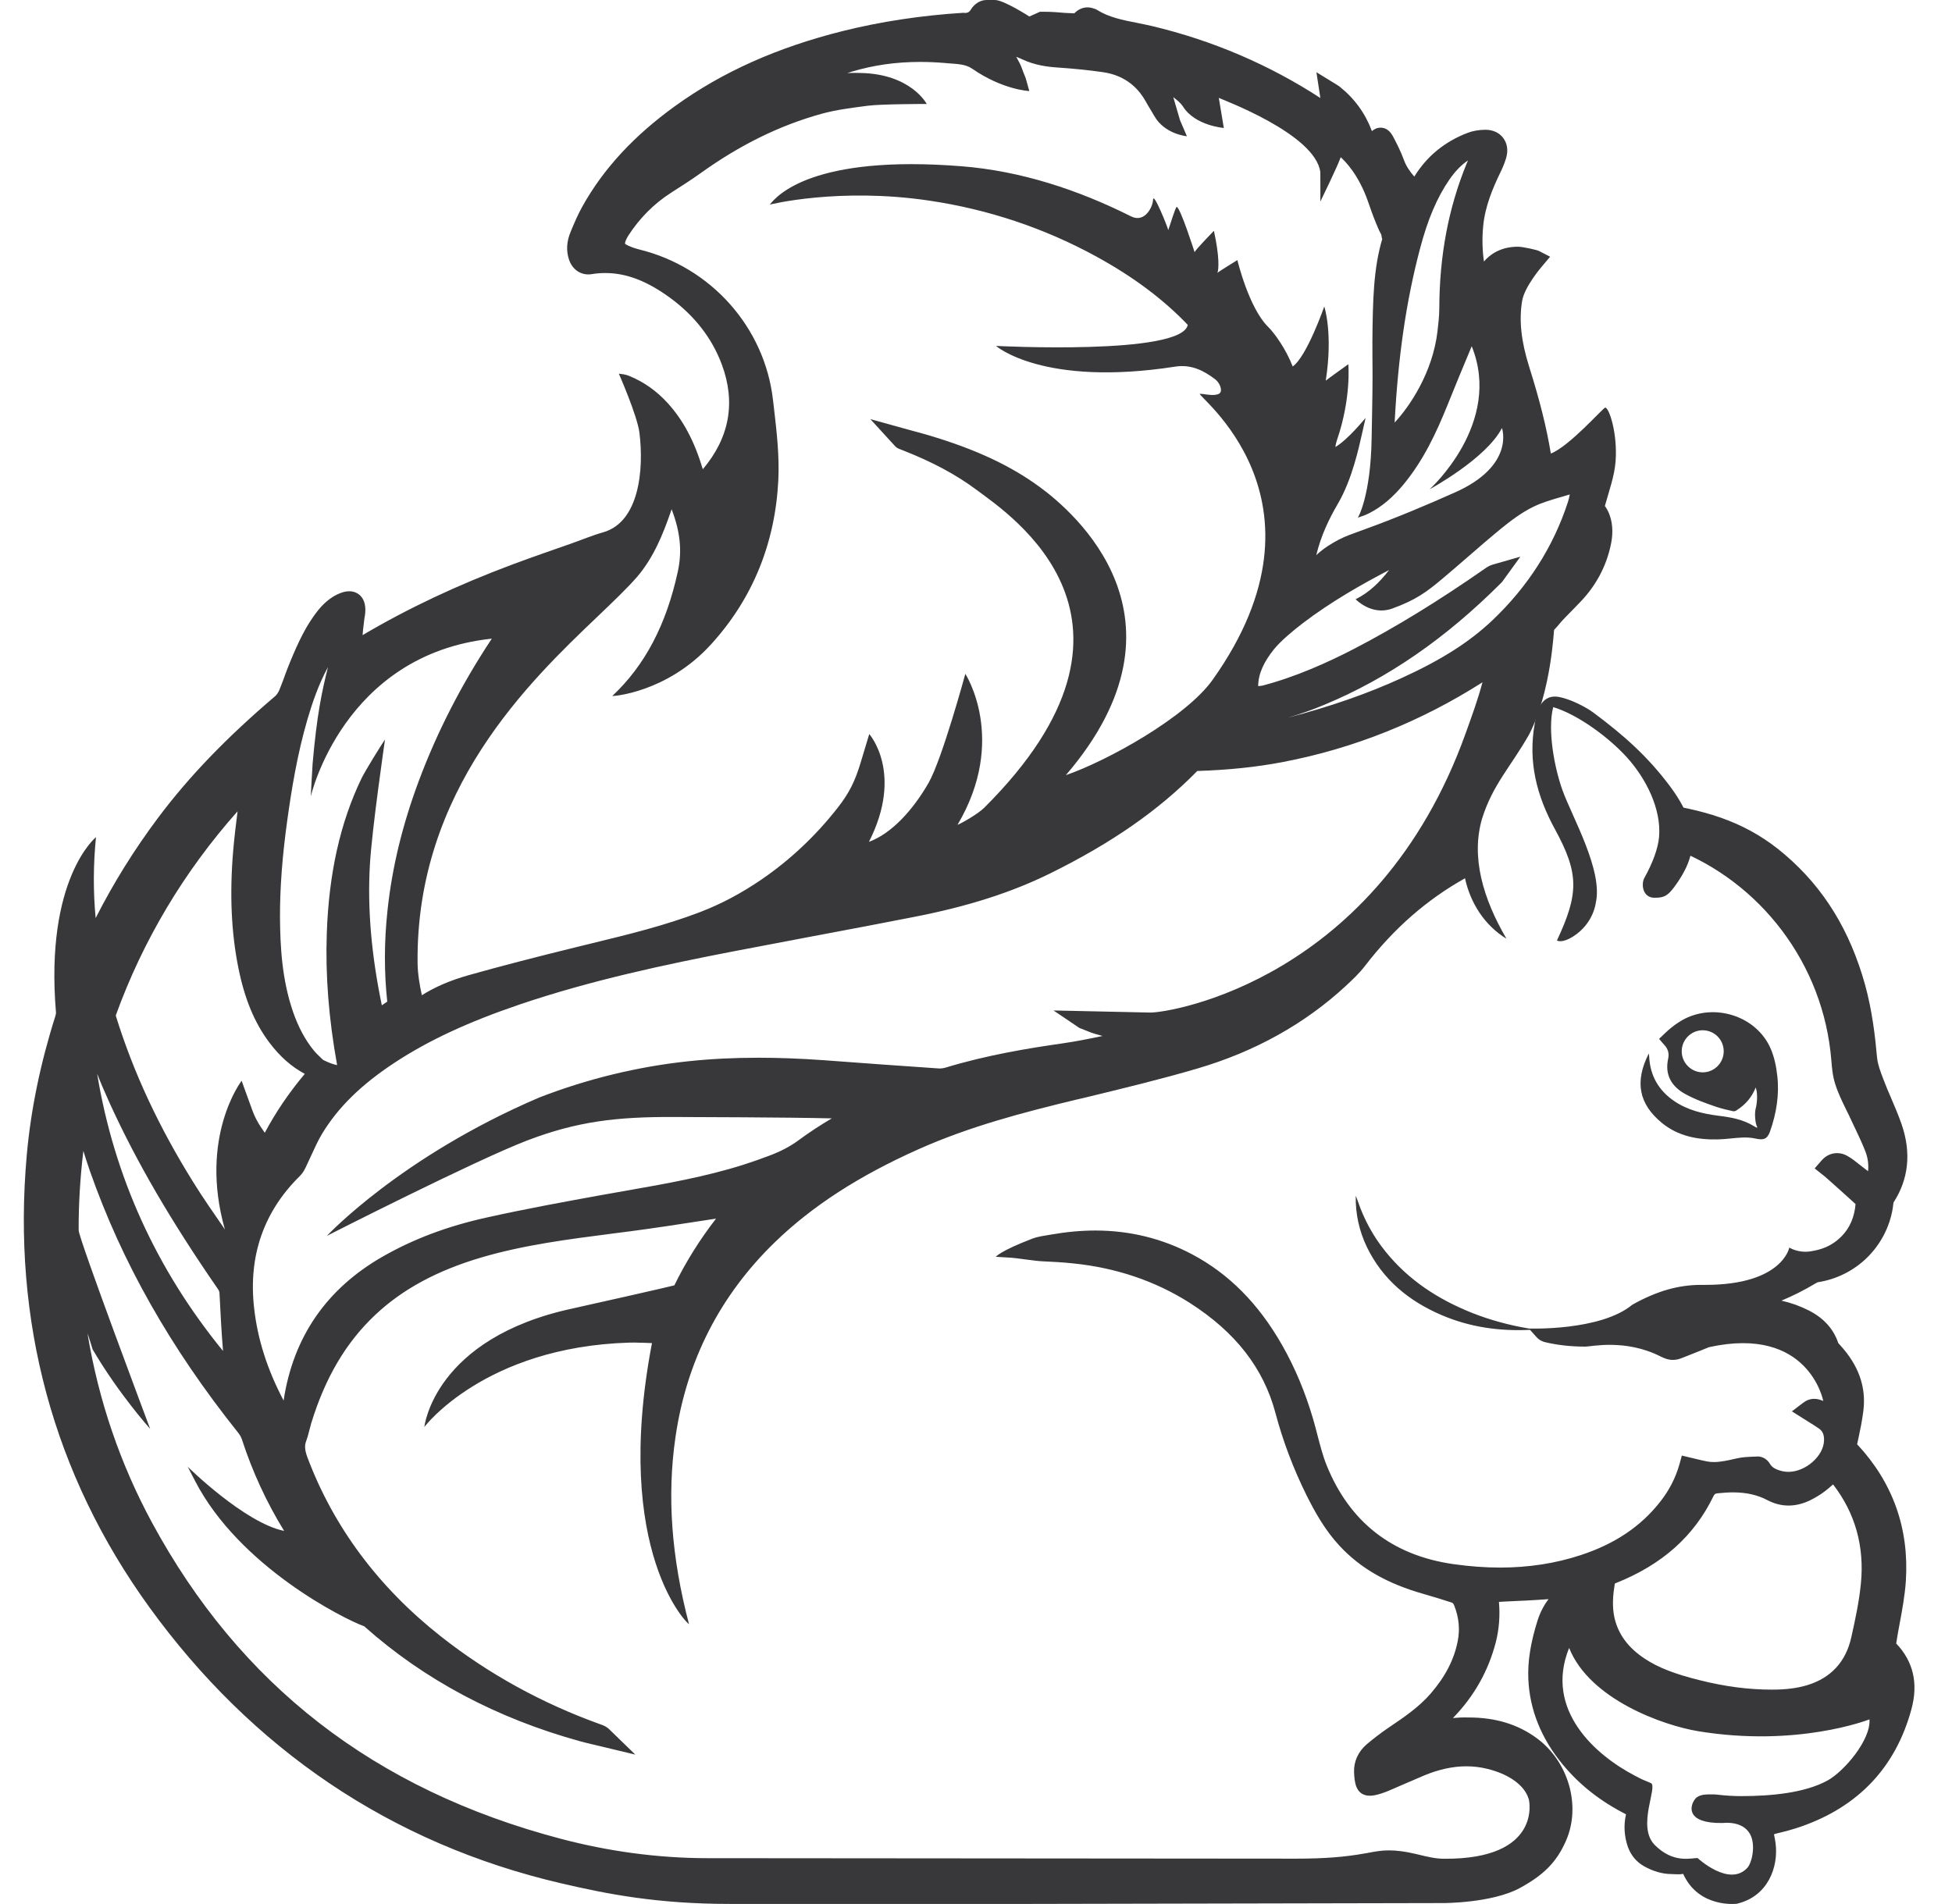 <svg width="41" height="40" viewBox="0 0 41 40" fill="none" xmlns="http://www.w3.org/2000/svg">
<g clip-path="url(#clip0_3_1094)">
<path d="M32.672 13.246L32.672 13.247H32.672V13.246Z" fill="#38383A"/>
<path d="M34.632 22.131C34.33 22.724 34.422 23.192 34.905 23.589C35.245 23.869 35.653 23.946 36.08 23.937C36.252 23.933 36.421 23.905 36.592 23.898C36.685 23.893 36.781 23.899 36.872 23.919C37.044 23.957 37.12 23.932 37.179 23.767C37.312 23.389 37.376 22.997 37.33 22.599C37.309 22.408 37.269 22.211 37.194 22.036C36.897 21.339 35.996 21.054 35.33 21.433C35.246 21.482 35.164 21.54 35.088 21.602C35.007 21.669 34.932 21.745 34.848 21.824C34.886 21.868 34.916 21.909 34.952 21.946C35.033 22.029 35.063 22.127 35.039 22.237C34.962 22.583 35.112 22.828 35.4 22.985C35.605 23.098 35.83 23.178 36.053 23.254C36.168 23.292 36.288 23.32 36.408 23.346C36.446 23.345 36.461 23.338 36.489 23.316C36.67 23.199 36.798 23.045 36.877 22.846C36.92 22.963 36.912 23.16 36.873 23.305C36.851 23.396 36.866 23.615 36.911 23.68C36.907 23.683 36.904 23.688 36.901 23.692C36.88 23.68 36.859 23.671 36.839 23.658C36.609 23.516 36.351 23.471 36.088 23.439C35.763 23.397 35.446 23.322 35.169 23.134C34.836 22.909 34.657 22.594 34.639 22.19C34.638 22.177 34.635 22.164 34.632 22.131ZM36.205 22.086C36.205 22.329 36.008 22.528 35.764 22.528C35.522 22.528 35.323 22.329 35.323 22.086C35.323 21.841 35.522 21.644 35.764 21.644C36.008 21.644 36.205 21.841 36.205 22.086Z" fill="#38383A"/>
<path d="M30.935 18.745C30.935 18.72 30.936 18.694 30.936 18.668C30.927 18.65 30.913 18.633 30.904 18.614C30.93 18.653 30.941 18.7 30.935 18.745Z" fill="#38383A"/>
<path d="M31.867 15.754C31.859 15.754 31.849 15.755 31.84 15.755C31.836 15.765 31.832 15.777 31.826 15.786C31.837 15.776 31.853 15.764 31.867 15.754Z" fill="#38383A"/>
<path d="M39.828 34.527C39.849 34.386 39.873 34.254 39.898 34.122C39.953 33.828 40.01 33.523 40.031 33.21C40.101 32.108 39.757 31.144 39.007 30.341L39.033 30.223C39.069 30.055 39.113 29.845 39.138 29.641C39.201 29.135 39.039 28.681 38.642 28.25C38.63 28.237 38.617 28.223 38.61 28.212C38.513 27.921 38.304 27.688 37.993 27.531C37.81 27.438 37.617 27.369 37.417 27.324C37.656 27.225 37.897 27.104 38.142 26.957C38.171 26.94 38.183 26.937 38.183 26.937C38.983 26.814 39.614 26.196 39.753 25.399C39.756 25.379 39.758 25.362 39.761 25.343C39.765 25.309 39.769 25.272 39.773 25.26C40.089 24.772 40.147 24.219 39.943 23.623C39.876 23.43 39.794 23.238 39.721 23.068C39.663 22.935 39.608 22.805 39.559 22.674C39.502 22.526 39.439 22.361 39.425 22.21C39.388 21.791 39.326 21.24 39.175 20.691C38.858 19.55 38.309 18.655 37.493 17.957C36.749 17.317 35.955 17.044 34.881 16.883C35.027 17.114 34.833 17.217 34.937 17.471C34.978 17.575 34.99 17.672 34.989 17.767C36.826 18.397 38.213 20.073 38.447 22.089C38.454 22.148 38.46 22.208 38.465 22.268C38.478 22.434 38.493 22.605 38.547 22.773C38.608 22.968 38.698 23.15 38.784 23.326C38.82 23.398 38.856 23.47 38.889 23.545C38.919 23.611 38.951 23.677 38.983 23.743C39.048 23.881 39.122 24.037 39.181 24.19C39.233 24.326 39.252 24.465 39.237 24.605C39.234 24.603 39.166 24.549 39.136 24.527C39.11 24.507 39.083 24.485 39.056 24.465C38.977 24.402 38.893 24.334 38.797 24.281C38.729 24.243 38.658 24.225 38.586 24.225C38.462 24.225 38.349 24.278 38.26 24.38L38.115 24.546L38.326 24.714L38.439 24.813C38.624 24.979 38.8 25.136 38.974 25.295C38.952 25.566 38.854 25.795 38.684 25.969C38.471 26.185 38.252 26.254 38.024 26.289C37.766 26.328 37.583 26.209 37.583 26.209C37.583 26.209 37.44 26.991 35.825 26.993L35.726 26.993C35.251 26.993 34.793 27.125 34.285 27.41C33.616 27.966 32.114 27.91 32.114 27.91C31.692 27.839 31.296 27.731 30.913 27.579C30.207 27.296 29.586 26.894 29.104 26.296C28.844 25.975 28.65 25.619 28.517 25.227C28.505 25.191 28.49 25.157 28.476 25.121C28.469 25.503 28.549 25.862 28.712 26.202C29.045 26.885 29.592 27.333 30.278 27.627C30.872 27.882 31.495 27.969 32.137 27.938L32.273 28.09C32.339 28.163 32.408 28.185 32.455 28.197C32.717 28.259 32.994 28.29 33.302 28.29C33.42 28.29 34.142 28.123 34.877 28.496C34.943 28.529 35.032 28.569 35.138 28.569C35.193 28.569 35.245 28.559 35.298 28.54L35.379 28.509C35.553 28.443 35.894 28.302 35.894 28.302C37.996 27.838 38.296 29.432 38.296 29.432C38.241 29.408 38.177 29.387 38.106 29.387C38.023 29.387 37.946 29.415 37.876 29.468L37.637 29.65L37.996 29.876C38.07 29.922 38.137 29.964 38.201 30.008C38.284 30.064 38.316 30.141 38.312 30.265C38.302 30.59 37.924 30.921 37.564 30.921C37.523 30.921 37.483 30.917 37.446 30.909C37.299 30.876 37.218 30.828 37.171 30.745C37.13 30.673 37.034 30.598 36.921 30.598L36.826 30.602C36.712 30.607 36.595 30.611 36.476 30.639L36.449 30.645C36.29 30.681 36.142 30.715 35.997 30.715C35.945 30.715 35.898 30.71 35.85 30.701C35.781 30.688 35.714 30.672 35.645 30.655L35.326 30.579L35.273 30.77C35.191 31.053 35.061 31.307 34.871 31.549C34.464 32.068 33.918 32.435 33.202 32.67C32.675 32.844 32.104 32.932 31.509 32.932C31.194 32.932 30.863 32.907 30.524 32.859C29.243 32.675 28.348 31.977 27.866 30.786C27.786 30.589 27.73 30.371 27.675 30.161C27.644 30.043 27.616 29.931 27.584 29.822C27.415 29.245 27.2 28.733 26.929 28.257C26.43 27.382 25.809 26.758 25.032 26.347C24.408 26.018 23.727 25.851 23.007 25.851C22.708 25.851 22.395 25.88 22.079 25.936C21.948 25.959 21.815 25.973 21.685 26.021C21.002 26.283 20.916 26.403 20.916 26.403L21.247 26.423C21.301 26.426 21.422 26.443 21.542 26.459C21.676 26.476 21.811 26.494 21.869 26.496C22.099 26.507 22.318 26.518 22.534 26.541C23.44 26.632 24.264 26.911 24.983 27.367C25.948 27.982 26.54 28.741 26.791 29.689C26.946 30.273 27.166 30.855 27.445 31.418C27.613 31.753 27.825 32.141 28.136 32.475C28.576 32.949 29.14 33.271 29.908 33.488C30.113 33.546 30.315 33.61 30.486 33.665C30.506 33.67 30.527 33.682 30.548 33.737C30.644 33.986 30.667 34.228 30.618 34.477C30.543 34.864 30.357 35.224 30.049 35.58C29.805 35.862 29.489 36.077 29.182 36.284C29.012 36.399 28.854 36.52 28.707 36.644C28.526 36.8 28.432 37.009 28.441 37.232C28.449 37.417 28.464 37.725 28.776 37.725C28.843 37.725 28.921 37.709 29.043 37.668C29.095 37.651 29.146 37.63 29.197 37.608L29.467 37.491C29.618 37.426 29.769 37.361 29.919 37.297C30.221 37.172 30.516 37.107 30.798 37.107C30.945 37.107 31.094 37.124 31.238 37.16C31.651 37.259 32.028 37.485 32.114 37.812C32.114 37.812 32.402 39.065 30.327 39.049C30.159 39.049 29.989 39.009 29.808 38.965L29.71 38.942C29.512 38.896 29.335 38.873 29.168 38.873C29.01 38.873 28.866 38.9 28.726 38.927L28.661 38.938C28.247 39.013 27.803 39.047 27.222 39.047C26.963 39.047 14.87 39.037 14.87 39.037C13.78 39.037 12.745 38.883 11.796 38.634C7.843 37.597 5.029 35.377 3.194 31.99C2.528 30.759 2.072 29.43 1.838 28.014C1.85 28.035 1.946 28.349 1.946 28.349C2.492 29.282 3.154 30.018 3.154 30.018C3.154 30.018 1.652 26.019 1.652 25.845C1.65 25.297 1.684 24.737 1.751 24.178C1.794 24.318 1.838 24.456 1.886 24.593C2.559 26.516 3.579 28.317 5.004 30.101C5.039 30.144 5.066 30.194 5.081 30.239C5.301 30.917 5.599 31.562 5.968 32.162C5.134 31.991 3.943 30.814 3.943 30.814L4.098 31.113C5.029 32.914 7.223 34.011 7.652 34.167C8.909 35.288 10.437 36.1 12.189 36.582C12.288 36.61 12.389 36.633 12.488 36.656L13.344 36.861L12.797 36.33C12.735 36.268 12.667 36.245 12.625 36.23C11.384 35.786 10.248 35.159 9.25 34.37C7.945 33.339 7.007 32.077 6.459 30.622C6.393 30.447 6.4 30.356 6.431 30.274C6.46 30.195 6.481 30.114 6.501 30.035C6.515 29.979 6.525 29.939 6.537 29.9C6.828 28.949 7.265 28.204 7.878 27.627C8.449 27.087 9.18 26.691 10.114 26.416C11.004 26.154 11.943 26.034 12.85 25.917L13.246 25.866C13.759 25.799 14.278 25.718 14.779 25.641L15.04 25.601C14.701 26.038 14.406 26.508 14.164 27.003C14.102 27.023 12.259 27.439 12.039 27.486C9.111 28.112 8.913 29.978 8.913 29.978C8.913 29.978 10.177 28.298 13.217 28.206L13.323 28.205C13.446 28.207 13.567 28.211 13.694 28.216C12.851 32.633 14.485 34.167 14.471 34.117C14.101 32.706 14.008 31.421 14.188 30.19C14.419 28.593 15.121 27.217 16.273 26.099C17.056 25.339 18.043 24.701 19.289 24.145C20.372 23.66 21.512 23.366 22.587 23.106L22.793 23.058C23.58 22.867 24.378 22.675 25.156 22.446C26.359 22.092 27.406 21.509 28.267 20.713C28.397 20.591 28.547 20.454 28.672 20.29C29.282 19.498 29.973 18.898 30.771 18.451C30.881 18.956 31.17 19.432 31.641 19.72C31.145 18.869 30.895 18.001 31.129 17.2C31.353 16.483 31.723 16.123 32.117 15.431C32.584 14.526 32.635 13.242 32.642 13.234C32.728 13.145 32.788 13.058 32.877 12.971C32.986 12.862 33.087 12.755 33.194 12.645C33.51 12.316 33.743 11.906 33.84 11.415C33.942 10.904 33.709 10.631 33.709 10.631C33.795 10.316 33.91 10.008 33.934 9.692C33.978 9.105 33.798 8.563 33.716 8.563C33.676 8.563 32.965 9.376 32.574 9.528C32.482 8.97 32.339 8.404 32.116 7.696C31.95 7.165 31.903 6.728 31.971 6.322C32.021 6.018 32.389 5.595 32.389 5.595L32.559 5.393L32.325 5.273C32.286 5.25 31.984 5.183 31.883 5.183C31.587 5.183 31.345 5.29 31.169 5.494C31.134 5.252 31.129 5.007 31.152 4.76C31.19 4.334 31.36 3.944 31.501 3.65C31.545 3.561 31.599 3.443 31.636 3.316C31.681 3.16 31.659 3.014 31.575 2.9C31.491 2.787 31.357 2.726 31.198 2.726C31.061 2.728 30.936 2.749 30.829 2.79C30.347 2.973 29.97 3.282 29.706 3.71C29.619 3.61 29.539 3.499 29.49 3.366C29.426 3.19 29.343 3.025 29.263 2.874C29.197 2.746 29.107 2.682 28.998 2.682C28.919 2.682 28.86 2.716 28.816 2.755C28.678 2.383 28.451 2.07 28.14 1.822C28.119 1.806 28.1 1.793 28.07 1.775L27.65 1.517L27.733 2.059C26.657 1.359 25.468 0.85 24.196 0.547C24.094 0.523 23.991 0.503 23.889 0.482C23.58 0.421 23.294 0.365 23.046 0.21C23.016 0.19 22.986 0.182 22.972 0.179C22.936 0.164 22.887 0.155 22.841 0.155C22.744 0.155 22.647 0.196 22.565 0.28C22.437 0.277 22.293 0.267 22.166 0.255L22.048 0.249C22.027 0.247 21.866 0.247 21.843 0.247L21.621 0.347C21.621 0.347 21.086 0 20.897 0H20.721C20.582 0 20.457 0.091 20.391 0.203C20.337 0.294 20.257 0.268 20.23 0.269C19.345 0.324 18.496 0.455 17.71 0.65C16.327 0.995 15.172 1.512 14.181 2.227C13.315 2.852 12.678 3.541 12.236 4.331C12.138 4.506 12.061 4.687 11.989 4.862C11.899 5.073 11.89 5.266 11.951 5.453C12.015 5.646 12.171 5.765 12.357 5.765C12.38 5.765 12.405 5.763 12.43 5.759C12.525 5.743 12.621 5.736 12.714 5.736C13.155 5.736 13.586 5.901 14.07 6.253C14.588 6.631 14.956 7.105 15.162 7.659C15.457 8.455 15.323 9.194 14.762 9.858C14.586 9.27 14.351 8.827 14.024 8.468C13.794 8.215 13.524 8.023 13.221 7.9C13.174 7.88 13.127 7.867 13.077 7.861L12.998 7.85C12.998 7.85 13.382 8.721 13.43 9.086C13.529 9.87 13.425 10.972 12.665 11.184C12.436 11.249 12.217 11.342 11.992 11.421C11.587 11.562 11.168 11.708 10.757 11.861C9.601 12.294 8.572 12.778 7.616 13.343C7.62 13.262 7.631 13.18 7.642 13.094L7.657 12.969C7.662 12.951 7.665 12.937 7.666 12.923C7.689 12.749 7.661 12.619 7.583 12.529C7.522 12.46 7.434 12.421 7.335 12.421C7.258 12.421 7.173 12.444 7.077 12.491C6.947 12.554 6.816 12.661 6.707 12.79C6.432 13.122 6.266 13.492 6.093 13.907C6.052 14.007 6.014 14.106 5.977 14.207L5.97 14.23C5.935 14.321 5.9 14.416 5.863 14.506C5.841 14.553 5.811 14.598 5.782 14.623C4.748 15.504 3.966 16.318 3.32 17.181C2.818 17.851 2.379 18.558 2.009 19.287C1.956 18.724 1.959 18.166 2.016 17.587C2.016 17.587 0.938 18.46 1.176 21.273C1.177 21.277 1.177 21.298 1.162 21.349C0.849 22.334 0.647 23.316 0.562 24.267C0.251 27.75 1.117 30.973 3.135 33.762C5.284 36.732 8.197 38.732 11.795 39.567C12.75 39.79 13.805 39.998 15.325 39.998C15.325 39.998 21.289 39.998 21.667 39.998L30.325 39.98C30.325 39.98 31.341 39.98 31.921 39.665C32.414 39.396 32.697 39.127 32.898 38.657C33.21 37.931 32.943 37.004 32.278 36.516C31.883 36.226 31.415 36.081 30.848 36.081C30.794 36.081 30.741 36.079 30.687 36.081C30.63 36.084 30.573 36.088 30.517 36.093C30.958 35.642 31.26 35.108 31.417 34.504C31.486 34.234 31.509 33.951 31.485 33.667L31.483 33.653L31.618 33.645C31.921 33.632 32.225 33.618 32.526 33.595C32.427 33.724 32.35 33.873 32.296 34.04C32.148 34.509 32.086 34.902 32.101 35.27C32.128 35.92 32.375 36.53 32.831 37.078C33.184 37.502 33.617 37.843 34.153 38.115C34.101 38.342 34.114 38.574 34.193 38.802C34.256 38.975 34.369 39.115 34.533 39.207C34.714 39.308 34.91 39.371 35.117 39.371C35.191 39.371 35.269 39.385 35.353 39.366C35.681 40.093 36.478 39.995 36.478 39.995C37.134 39.844 37.36 39.223 37.294 38.72C37.285 38.66 37.274 38.595 37.261 38.536L37.296 38.523C37.469 38.482 37.649 38.436 37.827 38.374C39.038 37.952 39.818 37.123 40.147 35.91C40.296 35.368 40.187 34.901 39.828 34.527ZM30.787 15.399C28.934 20.573 24.605 21.272 24.166 21.272L22.128 21.228L22.671 21.595L22.808 21.649C22.873 21.676 22.932 21.7 22.995 21.718C23.049 21.734 23.104 21.749 23.158 21.764C22.884 21.822 22.603 21.878 22.328 21.918C21.59 22.023 20.719 22.167 19.856 22.43C19.817 22.441 19.777 22.447 19.739 22.447L19.716 22.446C18.912 22.392 18.107 22.333 17.303 22.273C16.813 22.238 16.364 22.221 15.931 22.221C15.414 22.221 14.932 22.245 14.458 22.295C13.393 22.408 12.34 22.664 11.328 23.056C8.415 24.301 6.866 25.963 6.866 25.963C6.866 25.963 9.983 24.376 11.074 23.959C12.118 23.56 12.951 23.46 14.162 23.466C14.702 23.469 16.444 23.471 17.471 23.495C17.228 23.639 16.996 23.789 16.774 23.954C16.59 24.09 16.389 24.192 16.158 24.279C15.986 24.344 15.8 24.41 15.611 24.47C14.813 24.723 13.973 24.87 13.16 25.013C13.16 25.013 12.828 25.072 12.678 25.098C11.889 25.241 11.049 25.394 10.222 25.578C9.403 25.759 8.692 26.026 8.046 26.394C6.86 27.07 6.158 28.088 5.957 29.423C5.612 28.769 5.409 28.129 5.337 27.475C5.214 26.383 5.54 25.451 6.3 24.704C6.356 24.649 6.392 24.583 6.42 24.526C6.46 24.442 6.499 24.358 6.537 24.274C6.604 24.127 6.68 23.959 6.767 23.815C7.104 23.26 7.586 22.788 8.284 22.328C8.996 21.859 9.834 21.469 10.922 21.1C12.419 20.593 13.976 20.262 15.438 19.98C15.991 19.874 16.545 19.769 17.099 19.664L17.233 19.639C17.885 19.516 18.537 19.393 19.188 19.265C20.329 19.043 21.241 18.751 22.059 18.348C23.354 17.708 24.336 17.024 25.148 16.197C25.8 16.176 26.384 16.116 26.94 16.01C28.425 15.727 29.836 15.164 31.138 14.334C31.038 14.709 30.91 15.055 30.787 15.399ZM32.212 10.644C32.392 10.556 32.598 10.497 32.798 10.439C32.798 10.439 32.922 10.402 32.972 10.387C32.961 10.443 32.949 10.495 32.933 10.546C32.627 11.486 32.094 12.322 31.346 13.032C30.864 13.489 30.273 13.865 29.428 14.25C28.718 14.574 27.951 14.841 27.048 15.078C27.307 15.002 27.566 14.912 27.822 14.804C29.148 14.252 30.362 13.415 31.532 12.244C31.549 12.228 31.562 12.21 31.575 12.191L31.934 11.695L31.351 11.862C31.284 11.882 31.238 11.912 31.201 11.938C30.212 12.627 29.308 13.181 28.439 13.632C27.895 13.914 27.204 14.226 26.51 14.405C26.496 14.409 26.427 14.412 26.427 14.416V14.414C26.427 14.152 26.554 13.897 26.75 13.651C26.892 13.471 27.163 13.246 27.362 13.094C27.963 12.635 28.622 12.265 29.177 11.975C28.974 12.237 28.761 12.445 28.474 12.589C28.474 12.589 28.808 12.942 29.241 12.785C29.737 12.606 29.967 12.434 30.289 12.164C30.469 12.012 30.648 11.858 30.825 11.704C31.033 11.524 31.291 11.299 31.541 11.095C31.721 10.949 31.959 10.766 32.212 10.644ZM29.823 5.236C29.989 4.603 30.184 4.149 30.447 3.767C30.569 3.593 30.694 3.464 30.834 3.37C30.827 3.384 30.806 3.435 30.806 3.435C30.422 4.375 30.234 5.372 30.231 6.484C30.23 6.647 30.21 6.813 30.193 6.961C30.09 7.84 29.595 8.555 29.293 8.877C29.366 7.487 29.537 6.321 29.823 5.236ZM12.559 12.945C12.888 12.631 13.171 12.36 13.378 12.123C13.735 11.708 13.929 11.208 14.082 10.771C14.09 10.747 14.098 10.722 14.106 10.698C14.29 11.17 14.329 11.581 14.238 12.003C13.996 13.123 13.545 13.98 12.861 14.621C12.851 14.63 14.002 14.56 14.931 13.541C15.816 12.572 16.283 11.4 16.348 10.085C16.372 9.579 16.315 9.081 16.259 8.598L16.236 8.403C16.063 6.88 14.935 5.609 13.427 5.241C13.325 5.215 13.237 5.183 13.163 5.144C13.127 5.125 13.118 5.12 13.14 5.063C13.151 5.031 13.168 4.997 13.194 4.955C13.433 4.583 13.738 4.277 14.1 4.046C14.312 3.91 14.516 3.781 14.711 3.641C15.547 3.041 16.381 2.632 17.262 2.389C17.571 2.304 17.903 2.264 18.231 2.221C18.513 2.184 19.465 2.184 19.465 2.184C19.465 2.184 19.136 1.551 18.069 1.533C18.035 1.532 18 1.531 17.965 1.531C17.909 1.531 17.853 1.533 17.797 1.536C17.828 1.525 17.857 1.516 17.889 1.506C18.344 1.369 18.815 1.301 19.33 1.301C19.499 1.301 19.674 1.309 19.852 1.324L19.907 1.329C20.101 1.345 20.277 1.345 20.418 1.442C21.065 1.891 21.62 1.913 21.62 1.913L21.544 1.642L21.494 1.517L21.481 1.481C21.459 1.422 21.443 1.376 21.419 1.331C21.395 1.286 21.371 1.239 21.346 1.194C21.388 1.209 21.429 1.227 21.468 1.245C21.734 1.371 21.998 1.404 22.221 1.419C22.574 1.443 22.883 1.475 23.166 1.516C23.571 1.575 23.874 1.784 24.07 2.14C24.129 2.247 24.196 2.348 24.246 2.438C24.466 2.824 24.93 2.862 24.93 2.862L24.785 2.525L24.644 2.041C24.716 2.098 24.795 2.157 24.848 2.239C25.104 2.643 25.705 2.688 25.705 2.688L25.6 2.056C25.641 2.082 27.627 2.809 27.732 3.615C27.735 3.659 27.733 4.234 27.733 4.234C27.733 4.234 28.1 3.484 28.16 3.303C28.249 3.382 28.534 3.663 28.733 4.231C28.787 4.385 28.835 4.526 28.893 4.666C28.931 4.757 28.962 4.84 29.005 4.913C29.026 4.95 29.014 4.985 29.033 5.021C28.849 5.637 28.833 6.306 28.826 7.186C28.824 7.394 28.829 7.601 28.829 7.81V7.898C28.829 8.301 28.817 8.756 28.81 9.2C28.791 10.43 28.521 10.876 28.521 10.876L28.588 10.851C28.66 10.829 28.714 10.805 28.769 10.776C29.022 10.646 29.25 10.452 29.471 10.188C29.904 9.667 30.172 9.08 30.398 8.523C30.56 8.123 30.732 7.7 30.912 7.274C31.569 8.894 30.028 10.279 30.028 10.279C30.028 10.279 31.218 9.635 31.547 8.992C31.547 8.992 31.832 9.782 30.554 10.348C29.95 10.617 29.327 10.879 28.71 11.103L28.346 11.237C28.198 11.291 28.043 11.372 27.885 11.475C27.803 11.529 27.723 11.591 27.647 11.663C27.746 11.254 27.91 10.909 28.102 10.581C28.401 10.068 28.54 9.412 28.616 9.076L28.683 8.779C28.683 8.779 28.303 9.247 28.047 9.391C28.056 9.338 28.067 9.288 28.083 9.241C28.386 8.359 28.32 7.652 28.32 7.652C28.32 7.652 27.856 7.984 27.846 7.997C28.003 6.995 27.815 6.439 27.815 6.439C27.815 6.439 27.45 7.49 27.152 7.699C27.012 7.335 26.77 6.999 26.638 6.869C26.23 6.47 25.99 5.464 25.99 5.464C25.99 5.464 25.573 5.72 25.57 5.734C25.601 5.659 25.616 5.389 25.497 4.849C25.497 4.849 25.095 5.261 25.092 5.299C25.092 5.299 24.789 4.348 24.715 4.348C24.689 4.348 24.568 4.757 24.538 4.834C24.534 4.792 24.224 4.015 24.219 4.195C24.214 4.348 24.044 4.69 23.758 4.546C22.648 3.99 21.45 3.591 20.188 3.492C17.072 3.247 16.32 4.107 16.169 4.298C16.169 4.298 17.62 3.932 19.519 4.215C20.749 4.397 21.928 4.788 23.023 5.387C23.798 5.811 24.432 6.284 24.948 6.825C24.824 7.47 20.92 7.267 20.92 7.267C20.92 7.267 21.904 8.134 24.686 7.702C25.02 7.65 25.283 7.785 25.525 7.969C25.617 8.041 25.663 8.168 25.639 8.233C25.62 8.289 25.525 8.298 25.469 8.298C25.435 8.298 25.399 8.294 25.36 8.29C25.274 8.277 25.233 8.273 25.204 8.273C25.072 8.273 28.165 10.486 25.472 14.279C24.913 15.068 23.261 15.983 22.387 16.285C25.209 12.994 22.539 10.744 21.84 10.232C21.226 9.781 20.49 9.438 19.525 9.15C19.409 9.115 19.29 9.083 19.166 9.05L18.281 8.805L18.787 9.358C18.8 9.373 18.826 9.404 18.874 9.425C18.905 9.438 18.935 9.45 18.965 9.461C19.585 9.704 20.085 9.973 20.509 10.289C21.221 10.82 24.614 13.044 20.672 16.97C20.535 17.106 20.176 17.306 20.112 17.328C21.171 15.536 20.276 14.156 20.276 14.156C20.276 14.156 19.789 15.948 19.505 16.445C19.166 17.035 18.717 17.515 18.251 17.686C18.987 16.239 18.258 15.421 18.258 15.421L18.078 16.018C17.956 16.422 17.835 16.663 17.592 16.973C17.134 17.558 16.598 18.063 16 18.473C15.573 18.766 15.15 18.99 14.705 19.161C13.973 19.442 13.194 19.632 12.441 19.815L12.143 19.888C11.243 20.109 10.513 20.298 9.846 20.486C9.466 20.593 9.143 20.73 8.861 20.908C8.815 20.708 8.773 20.447 8.771 20.234C8.73 16.598 11.126 14.311 12.559 12.945ZM6.033 17.239C6.122 16.598 6.243 15.843 6.461 15.101C6.554 14.786 6.684 14.391 6.889 14.014C6.76 14.529 6.655 15.02 6.566 16.044C6.555 16.182 6.528 16.73 6.528 16.73C6.528 16.73 7.209 13.748 10.33 13.417C9.697 14.371 9.182 15.374 8.798 16.402C8.453 17.327 8.237 18.216 8.14 19.117C8.068 19.78 8.067 20.428 8.134 21.042C8.096 21.067 8.059 21.094 8.02 21.12C7.799 20.055 7.717 19.091 7.769 18.174C7.81 17.431 8.087 15.535 8.087 15.535C8.005 15.652 7.662 16.208 7.591 16.357C7.145 17.285 6.908 18.347 6.864 19.604C6.833 20.489 6.904 21.397 7.081 22.376C7.005 22.362 6.913 22.329 6.799 22.273L6.787 22.267L6.749 22.231C6.695 22.18 6.64 22.128 6.594 22.072C6.414 21.853 6.271 21.588 6.157 21.263C5.92 20.578 5.885 19.872 5.881 19.272C5.879 18.653 5.929 17.989 6.033 17.239ZM4.99 17.044C4.955 17.321 4.921 17.596 4.898 17.871C4.821 18.781 4.857 19.587 5.007 20.335C5.139 20.989 5.346 21.488 5.66 21.905C5.878 22.195 6.122 22.411 6.402 22.56C6.074 22.949 5.792 23.365 5.562 23.797C5.442 23.635 5.356 23.481 5.299 23.322L5.075 22.705C5.075 22.705 4.171 23.88 4.724 25.83L4.692 25.782C4.479 25.474 4.258 25.156 4.057 24.832C3.336 23.674 2.806 22.538 2.439 21.36C2.434 21.346 2.433 21.332 2.434 21.326C3.005 19.751 3.865 18.31 4.99 17.044ZM2.305 23.177C2.866 24.408 3.589 25.649 4.579 27.083C4.602 27.115 4.61 27.141 4.611 27.183C4.633 27.627 4.653 28 4.684 28.374C4.685 28.377 4.685 28.38 4.685 28.382C3.282 26.665 2.395 24.711 2.04 22.556C2.118 22.756 2.207 22.962 2.305 23.177ZM38.391 37.402C37.911 37.669 37.19 37.733 36.572 37.733C36.418 37.733 36.252 37.724 36.077 37.703C36.044 37.699 36.012 37.697 35.98 37.697C35.844 37.697 35.685 37.689 35.601 37.798C35.485 37.95 35.417 38.308 36.174 38.298C36.211 38.297 36.595 38.245 36.756 38.527C36.884 38.753 36.799 39.133 36.702 39.239C36.322 39.654 35.656 39.034 35.656 39.034C35.512 39.034 35.146 39.15 34.758 38.761C34.37 38.372 34.83 37.528 34.675 37.459C34.526 37.399 34.484 37.381 34.343 37.306C33.523 36.88 32.428 35.929 32.958 34.62C33.39 35.703 34.936 36.248 35.666 36.369C37.743 36.712 39.235 36.133 39.267 36.121C39.295 36.559 38.733 37.211 38.391 37.402ZM39.086 33.271C39.049 33.644 38.973 34.001 38.885 34.396C38.77 34.912 38.457 35.251 37.957 35.403C37.744 35.467 37.51 35.496 37.218 35.496C36.727 35.496 36.234 35.432 35.7 35.298C35.17 35.166 34.825 35.031 34.548 34.847C34.203 34.619 33.997 34.343 33.914 34.002C33.853 33.746 33.883 33.485 33.915 33.287C33.918 33.275 33.919 33.266 33.92 33.266C33.922 33.266 33.93 33.262 33.947 33.255C34.914 32.868 35.582 32.272 35.988 31.435C36.011 31.386 36.03 31.377 36.072 31.372C36.193 31.36 36.299 31.352 36.398 31.352C36.681 31.352 36.917 31.406 37.124 31.516C37.266 31.59 37.415 31.629 37.566 31.629C37.716 31.629 37.87 31.592 38.023 31.517C38.134 31.462 38.239 31.398 38.335 31.325C38.392 31.281 38.447 31.233 38.502 31.185C38.967 31.787 39.164 32.489 39.086 33.271Z" fill="#38383A"/>
<path d="M33.04 19.675C33.472 19.403 33.518 18.968 33.518 18.968C33.674 18.291 33.026 17.173 32.819 16.603C32.651 16.136 32.499 15.338 32.624 14.855C33.143 15.012 33.787 15.489 34.163 15.901C34.568 16.346 34.9 16.992 34.847 17.587C34.825 17.827 34.711 18.136 34.539 18.442C34.466 18.576 34.502 18.859 34.748 18.86C34.934 18.861 35.019 18.832 35.16 18.643C35.654 17.983 35.725 17.387 35.073 16.513C34.603 15.885 34.098 15.44 33.472 14.974C33.296 14.842 32.982 14.69 32.762 14.645C32.522 14.596 32.376 14.713 32.295 14.948C32.266 15.033 32.248 15.121 32.234 15.211C32.095 15.999 32.273 16.71 32.658 17.416C33.169 18.352 33.165 18.769 32.702 19.758C32.702 19.758 32.8 19.826 33.04 19.675Z" fill="#38383A"/>
</g>
<defs>
<clipPath id="clip0_3_1094">
<rect width="40" height="40" fill="white" transform="matrix(1 0 0 -1 0.5 40)"/>
</clipPath>
</defs>
</svg>
